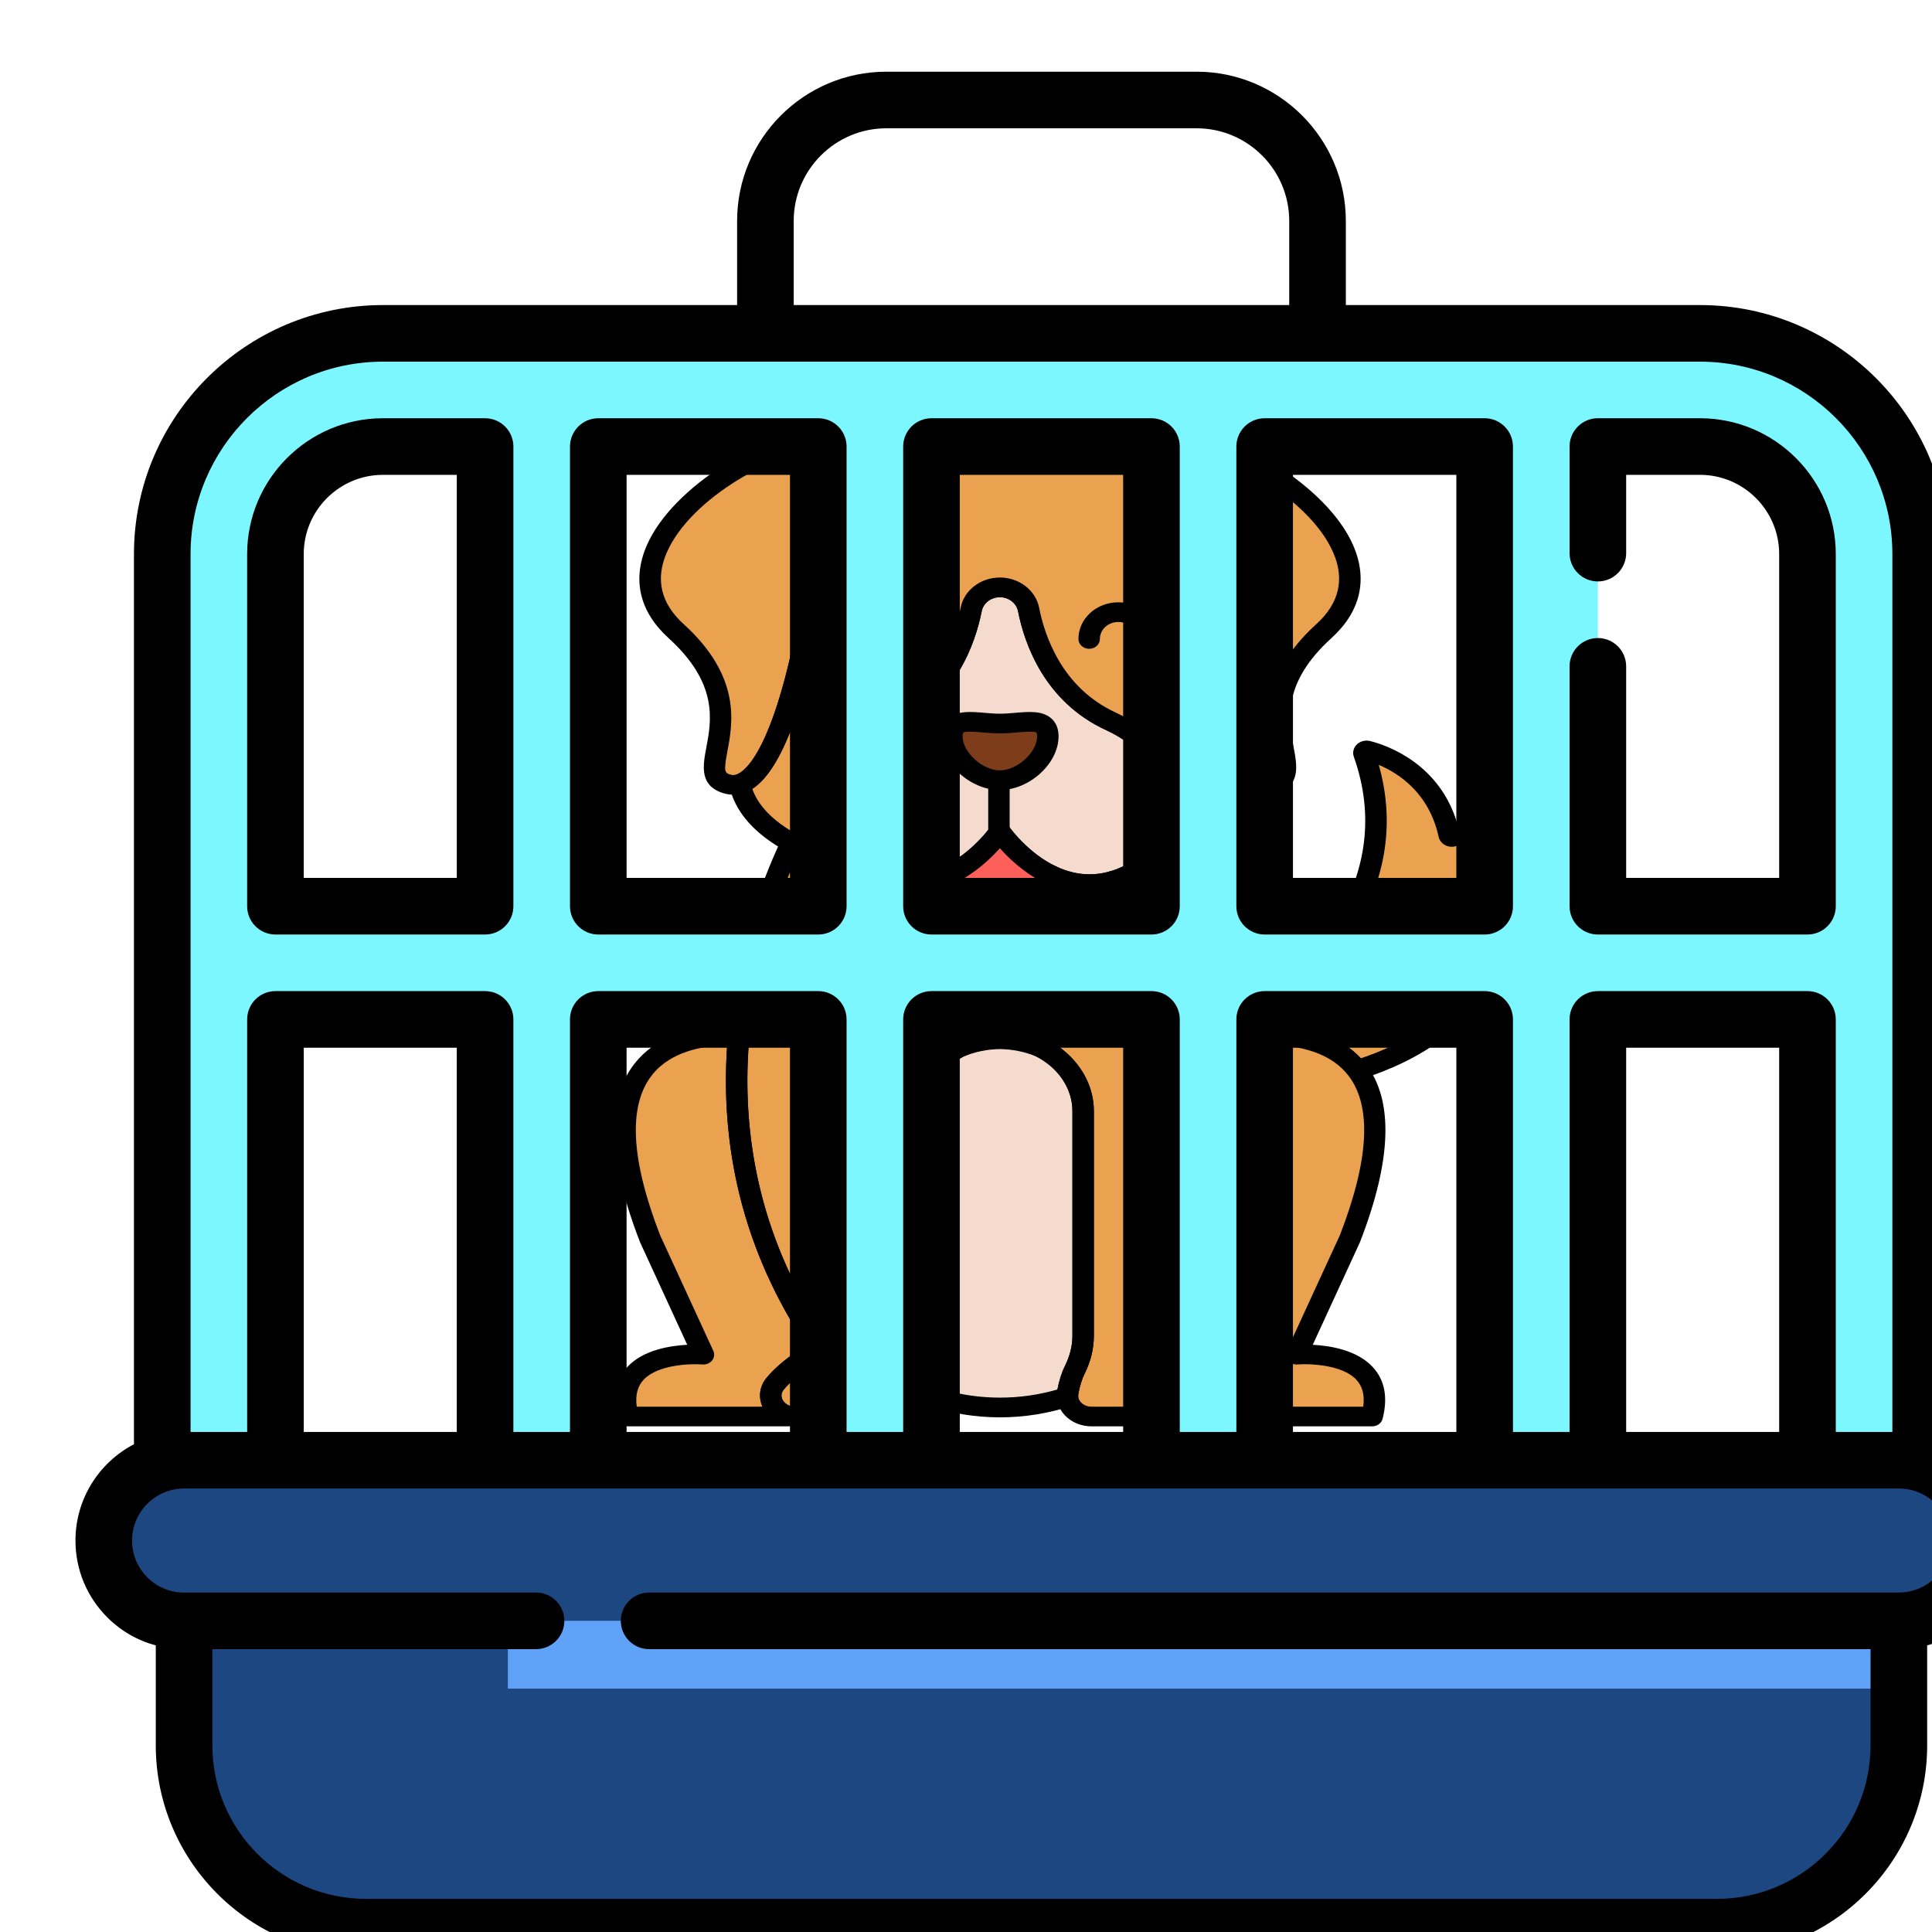 <svg width="60" height="60" viewBox="0 0 512 512" fill="none" xmlns="http://www.w3.org/2000/svg">

<g clip-path="url(#clip0)">
<g clip-path="url(#clip1)">
<path d="M294.439 191.177C279.155 184.166 274.193 169.672 272.587 161.532C271.918 158.139 268.733 155.656 264.975 155.656C261.217 155.656 258.032 158.139 257.362 161.532C255.757 169.671 250.794 184.166 235.511 191.177C213.585 201.237 213.585 225.127 232.77 232.672C251.496 240.035 264.975 220.412 264.975 220.412C264.975 220.412 278.454 240.034 297.179 232.672C316.366 225.127 316.366 201.237 294.439 191.177Z" fill="#F4DBCE"/>
<path d="M277.69 195.144C277.69 200.829 271.171 206.761 264.975 206.761C258.779 206.761 252.259 200.829 252.259 195.144C252.259 189.458 258.779 191.75 264.975 191.75C271.171 191.749 277.69 189.458 277.69 195.144Z" fill="#7D3D1A"/>
<path d="M288.832 236.906C278.502 236.906 269.897 230.469 264.975 224.868C258.612 232.106 246.091 240.746 231.651 235.067C222.067 231.299 216.17 223.566 215.875 214.38C215.542 203.979 222.579 194.194 234.24 188.845C248.446 182.328 253.072 168.644 254.566 161.068C255.482 156.42 259.861 153.048 264.975 153.048C270.09 153.048 274.468 156.421 275.384 161.068C276.877 168.644 281.504 182.328 295.709 188.845C307.37 194.194 314.407 203.979 314.074 214.38C313.78 223.566 307.883 231.299 298.299 235.067C295.03 236.353 291.857 236.905 288.832 236.906V236.906ZM264.975 217.804C265.95 217.804 266.858 218.263 267.379 219.021C267.409 219.064 270.624 223.668 275.896 227.311C282.562 231.918 289.346 232.916 296.061 230.275C303.556 227.328 308.166 221.328 308.394 214.228C308.661 205.88 302.828 197.941 293.169 193.51C276.75 185.978 271.475 170.533 269.792 161.997C269.366 159.834 267.34 158.264 264.976 158.264C262.612 158.264 260.586 159.834 260.16 161.998C258.477 170.534 253.202 185.978 236.783 193.51C227.124 197.942 221.291 205.88 221.558 214.229C221.785 221.329 226.396 227.329 233.891 230.276C250.199 236.689 262.451 219.2 262.573 219.022C263.091 218.264 264 217.804 264.975 217.804V217.804Z" fill="black"/>
<path d="M264.975 209.369C257.124 209.369 249.417 202.322 249.417 195.144C249.417 193.055 250.1 191.424 251.447 190.298C253.833 188.303 257.279 188.597 260.926 188.908C262.269 189.022 263.657 189.141 264.974 189.141C266.29 189.141 267.678 189.022 269.022 188.908C272.668 188.596 276.114 188.302 278.501 190.298C279.848 191.424 280.531 193.055 280.531 195.144C280.532 202.322 272.826 209.369 264.975 209.369V209.369ZM256.95 193.901C256.14 193.901 255.486 193.965 255.275 194.153C255.274 194.154 255.101 194.37 255.101 195.144C255.101 199.354 260.361 204.154 264.976 204.154C269.591 204.154 274.85 199.354 274.85 195.144C274.85 194.371 274.677 194.155 274.674 194.153C274.175 193.706 271.168 193.963 269.55 194.102C268.079 194.228 266.556 194.357 264.976 194.357C263.396 194.357 261.874 194.227 260.402 194.102C259.464 194.021 258.062 193.901 256.95 193.901V193.901Z" fill="black"/>
<path d="M264.728 223.699C263.158 223.699 261.886 222.532 261.886 221.092V208.809C261.886 207.368 263.158 206.201 264.728 206.201C266.298 206.201 267.57 207.368 267.57 208.809V221.092C267.57 222.532 266.298 223.699 264.728 223.699Z" fill="black"/>
<path d="M311.951 116.378C310.129 116.335 308.511 116.355 307.078 116.426C301.716 116.693 299.699 123.095 304.121 125.89C308.504 128.662 313.204 133.857 313.402 143.427C313.778 161.519 323.258 211.85 337.294 207.766C348.143 204.609 327.356 188.579 350.844 167.25C374.331 145.922 331.768 116.847 311.951 116.378V116.378Z" fill="#EAA250"/>
<path d="M218.068 116.378C219.89 116.335 221.508 116.355 222.941 116.426C228.303 116.693 230.32 123.095 225.898 125.89C221.515 128.662 216.815 133.857 216.617 143.427C216.241 161.519 206.761 211.85 192.725 207.766C181.876 204.609 202.663 188.579 179.175 167.25C155.69 145.922 198.252 116.847 218.068 116.378V116.378Z" fill="#EAA250"/>
<path d="M313.402 143.427C313.204 133.857 308.504 128.662 304.121 125.89C301.66 124.335 301.199 121.664 302.193 119.553C292.847 114.428 284.014 113.359 277.299 113.655C269.084 114.017 260.867 114.017 252.652 113.655C245.952 113.36 237.14 114.425 227.816 119.523C228.828 121.638 228.371 124.328 225.899 125.891C221.516 128.663 216.817 133.858 216.618 143.428C216.273 160.044 208.248 203.843 196.069 207.721C198.403 218.966 212.067 226.098 227.956 230.19C213.774 220.838 215.607 200.31 235.511 191.179C250.794 184.168 255.757 169.674 257.362 161.534C258.032 158.141 261.217 155.658 264.975 155.658C268.733 155.658 271.918 158.141 272.587 161.534C274.192 169.673 279.155 184.168 294.439 191.179C314.343 200.31 316.176 220.838 301.993 230.19C317.894 226.095 331.565 218.956 333.885 207.698C321.743 203.681 313.747 160.012 313.402 143.427V143.427Z" fill="#EAA250"/>
<path d="M335.682 210.606C334.165 210.606 332.375 210.206 330.483 208.96C324.916 205.296 320.023 195.175 315.94 178.881C312.461 164.998 310.713 150.797 310.562 143.476C310.417 136.518 307.708 131.324 302.509 128.037C299.491 126.129 298.186 122.791 299.188 119.531C300.196 116.247 303.233 114.005 306.925 113.821C308.479 113.743 310.195 113.726 312.026 113.77C326.858 114.122 351.777 128.698 358.635 144.582C362.543 153.633 360.541 162.114 352.843 169.103C339.619 181.111 341.482 190.946 342.841 198.126C343.746 202.906 344.772 208.325 338.153 210.25C337.461 210.452 336.623 210.606 335.682 210.606V210.606ZM310.096 118.962C309.083 118.962 308.126 118.984 307.231 119.029C305.36 119.122 304.787 120.519 304.657 120.945C304.529 121.361 304.229 122.792 305.733 123.742C310.403 126.695 316.017 132.498 316.244 143.376C316.602 160.657 324.262 198.446 333.796 204.722C335.033 205.537 335.856 205.447 336.435 205.279C337.962 204.835 338.282 204.52 337.241 199.019C335.845 191.653 333.51 179.322 348.844 165.397C354.881 159.916 356.397 153.558 353.35 146.503C346.96 131.703 323.684 119.263 311.879 118.983C311.268 118.969 310.673 118.962 310.096 118.962V118.962Z" fill="black"/>
<path d="M194.337 210.606C193.395 210.606 192.558 210.452 191.867 210.25C185.248 208.325 186.274 202.906 187.179 198.126C188.538 190.946 190.402 181.113 177.177 169.103C169.48 162.113 167.477 153.633 171.385 144.582C178.244 128.699 203.163 114.123 217.995 113.771C219.824 113.727 221.542 113.744 223.096 113.821C226.788 114.005 229.825 116.247 230.833 119.531C231.834 122.791 230.53 126.129 227.512 128.037C222.313 131.324 219.603 136.518 219.459 143.477C219.308 150.798 217.56 164.999 214.082 178.882C209.999 195.177 205.105 205.297 199.538 208.961C197.645 210.206 195.854 210.606 194.337 210.606V210.606ZM219.924 118.962C219.347 118.962 218.752 118.969 218.143 118.984C206.337 119.263 183.062 131.704 176.67 146.504C173.624 153.559 175.139 159.916 181.176 165.398C196.51 179.323 194.174 191.654 192.78 199.02C191.737 204.522 192.058 204.836 193.585 205.28C194.164 205.45 194.986 205.539 196.224 204.724C200.447 201.945 204.936 192.1 208.54 177.713C211.928 164.193 213.629 150.438 213.775 143.379C214.001 132.501 219.615 126.698 224.286 123.744C225.79 122.794 225.49 121.363 225.362 120.947C225.232 120.521 224.659 119.123 222.788 119.03C221.895 118.984 220.936 118.962 219.924 118.962V118.962ZM218.068 116.378H218.079H218.068Z" fill="black"/>
<path d="M301.993 232.798C300.925 232.798 299.915 232.241 299.433 231.32C298.835 230.18 299.216 228.81 300.336 228.072C305.975 224.354 308.891 218.564 308.336 212.189C307.67 204.544 302 197.562 293.169 193.51C276.751 185.978 271.476 170.533 269.792 161.998C269.366 159.835 267.34 158.264 264.976 158.264C262.612 158.264 260.586 159.834 260.16 161.998C258.477 170.533 253.202 185.978 236.783 193.51C227.952 197.562 222.282 204.545 221.616 212.189C221.06 218.564 223.977 224.354 229.616 228.072C230.736 228.81 231.117 230.18 230.519 231.32C229.921 232.46 228.517 233.042 227.189 232.7C207.265 227.568 195.538 219.098 193.277 208.208C193.014 206.936 193.806 205.68 195.138 205.256C196.709 204.755 202.284 201.437 208.021 179.736C211.584 166.254 213.614 151.241 213.777 143.378C214.003 132.5 219.617 126.696 224.288 123.743C225.674 122.867 225.653 121.487 225.215 120.57C224.638 119.365 225.129 117.955 226.362 117.282C234.67 112.739 243.567 110.639 252.788 111.049C260.876 111.405 269.076 111.405 277.163 111.049C286.416 110.643 295.328 112.749 303.652 117.314C304.876 117.986 305.368 119.385 304.802 120.587C304.372 121.499 304.359 122.873 305.734 123.742C310.405 126.695 316.019 132.498 316.245 143.376C316.639 162.333 325.305 202.085 334.85 205.241C336.163 205.676 336.938 206.921 336.679 208.178C334.432 219.083 322.705 227.561 302.764 232.696C302.506 232.766 302.248 232.798 301.993 232.798V232.798ZM199.361 209.04C201.896 216.308 210.096 221.271 218.866 224.593C216.598 220.753 215.553 216.334 215.949 211.773C216.776 202.293 223.613 193.722 234.24 188.847C248.446 182.329 253.072 168.646 254.566 161.07C255.482 156.422 259.86 153.05 264.975 153.05C270.09 153.05 274.468 156.423 275.384 161.07C276.877 168.646 281.506 182.33 295.709 188.847C306.337 193.722 313.174 202.293 314 211.773C314.398 216.333 313.351 220.753 311.084 224.593C319.868 221.265 328.08 216.292 330.6 209.002C317.388 200.258 310.844 157.091 310.562 143.477C310.417 136.519 307.708 131.324 302.509 128.037C299.883 126.376 298.575 123.624 298.91 120.84C292.096 117.471 284.875 115.929 277.436 116.258C269.168 116.623 260.784 116.623 252.515 116.258C245.099 115.933 237.905 117.461 231.111 120.806C231.462 123.601 230.155 126.367 227.512 128.037C222.314 131.324 219.604 136.518 219.459 143.477C219.175 157.141 212.611 200.373 199.361 209.04V209.04Z" fill="black"/>
<path d="M278.721 232.009C270.224 228.052 264.975 220.413 264.975 220.413C264.975 220.413 259.503 228.364 250.695 232.242L248.798 243.342C247.264 252.318 254.826 260.43 264.729 260.43C274.632 260.43 282.195 252.318 280.66 243.342L278.721 232.009Z" fill="#FD605B"/>
<path d="M277.927 231.609C278.191 231.742 278.45 231.882 278.721 232.008L280.658 243.341C281.095 245.894 280.774 248.369 279.894 250.616C286.47 246.926 291.8 240.866 294.952 233.415C288.448 235.291 282.651 233.988 277.927 231.609V231.609Z" fill="#52565B"/>
<path d="M248.797 243.342L250.694 232.242C250.799 232.196 250.897 232.143 251.001 232.095C246.572 234.107 241.281 235.109 235.399 233.525C238.381 240.516 243.276 246.291 249.326 250.004C248.622 247.924 248.4 245.664 248.797 243.342V243.342Z" fill="#52565B"/>
<path d="M249.326 250.005C243.276 246.292 238.381 240.517 235.399 233.526C234.534 233.293 233.659 233.022 232.769 232.672C230.999 231.976 229.397 231.14 227.955 230.189C220.903 228.373 214.297 225.954 208.918 222.847C213.09 238.276 229.93 250.555 251.58 254.187C250.6 252.919 249.835 251.511 249.326 250.005V250.005Z" fill="#039BE6"/>
<path d="M301.993 230.188C300.552 231.139 298.949 231.975 297.179 232.671C296.427 232.967 295.687 233.204 294.952 233.415C291.8 240.865 286.471 246.926 279.895 250.616C279.386 251.916 278.693 253.138 277.824 254.247C299.604 250.706 316.59 238.426 320.84 222.962C315.496 226.015 308.959 228.394 301.993 230.188V230.188Z" fill="#039BE6"/>
<path d="M264.728 263.038C259.176 263.038 253.923 260.818 250.315 256.947C246.705 253.076 245.13 247.97 245.99 242.938L247.888 231.838C248.032 230.99 248.622 230.262 249.465 229.891C257.444 226.377 262.522 219.092 262.572 219.019C263.092 218.263 264 217.804 264.975 217.804C265.951 217.804 266.858 218.264 267.378 219.021C267.424 219.088 272.346 226.117 280.007 229.684C280.821 230.063 281.387 230.778 281.528 231.605L283.465 242.938C284.325 247.97 282.75 253.075 279.141 256.947C275.534 260.818 270.28 263.038 264.728 263.038V263.038ZM253.279 233.957L251.606 243.746C251.003 247.27 252.107 250.846 254.634 253.557C257.162 256.268 260.841 257.823 264.729 257.823C268.618 257.823 272.296 256.268 274.823 253.557C277.35 250.846 278.454 247.27 277.852 243.746L276.133 233.69C271.092 231.054 267.259 227.363 264.974 224.793C262.607 227.451 258.584 231.31 253.279 233.957V233.957Z" fill="black"/>
<path d="M279.895 253.224C279.257 253.224 278.62 253.027 278.101 252.638C277.166 251.939 276.813 250.776 277.221 249.735C277.986 247.782 278.197 245.767 277.852 243.746L276.121 233.623C275.085 232.842 274.767 231.472 275.435 230.354C276.189 229.092 277.915 228.629 279.293 229.322L279.294 229.323C284.216 231.802 289.196 232.342 294.101 230.928C295.142 230.629 296.28 230.902 297.027 231.634C297.774 232.366 297.997 233.426 297.601 234.359C294.244 242.29 288.483 248.853 281.377 252.841C280.92 253.098 280.407 253.224 279.895 253.224V253.224ZM282.295 236.087L283.466 242.939C283.562 243.505 283.63 244.072 283.665 244.638C286.133 242.443 288.296 239.824 290.059 236.888C287.463 237.029 284.873 236.762 282.295 236.087V236.087Z" fill="black"/>
<path d="M249.326 252.612C248.775 252.612 248.225 252.466 247.746 252.172C241.242 248.181 235.918 241.896 232.752 234.476C232.357 233.55 232.57 232.499 233.304 231.764C234.036 231.03 235.159 230.744 236.199 231.024C240.677 232.231 245.236 231.805 249.741 229.759C251.147 229.119 252.851 229.647 253.547 230.936C254.021 231.813 253.908 232.818 253.345 233.572L251.606 243.746C251.29 245.597 251.437 247.443 252.041 249.232C252.398 250.286 251.992 251.434 251.026 252.094C250.523 252.439 249.925 252.612 249.326 252.612V252.612ZM240.252 236.899C241.824 239.516 243.716 241.888 245.853 243.927C245.888 243.598 245.935 243.268 245.992 242.938L247.142 236.207C244.853 236.759 242.558 236.99 240.252 236.899V236.899Z" fill="black"/>
<path d="M288.644 171.939C287.078 171.939 285.806 170.777 285.802 169.34C285.793 166.751 286.883 164.314 288.871 162.478C290.86 160.642 293.509 159.626 296.33 159.618H296.365C299.173 159.618 301.815 160.617 303.807 162.434C305.809 164.258 306.915 166.688 306.925 169.277C306.93 170.717 305.663 171.889 304.093 171.893C304.089 171.893 304.086 171.893 304.084 171.893C302.518 171.893 301.246 170.731 301.242 169.294C301.237 168.098 300.726 166.975 299.802 166.133C298.877 165.291 297.662 164.823 296.348 164.833C295.046 164.836 293.821 165.305 292.903 166.154C291.984 167.002 291.481 168.128 291.485 169.323C291.49 170.763 290.222 171.934 288.653 171.939C288.65 171.939 288.647 171.939 288.644 171.939V171.939Z" fill="black"/>
<path d="M241.502 171.916C239.932 171.916 238.66 170.749 238.66 169.308C238.66 166.841 236.472 164.833 233.781 164.833C231.09 164.833 228.903 166.841 228.903 169.308C228.903 170.749 227.631 171.916 226.062 171.916C224.492 171.916 223.22 170.749 223.22 169.308C223.22 163.965 227.958 159.618 233.781 159.618C239.606 159.618 244.343 163.965 244.343 169.308C244.343 170.749 243.071 171.916 241.502 171.916V171.916Z" fill="black"/>
<path d="M251.581 256.793C251.411 256.793 251.24 256.78 251.069 256.751C228.218 252.918 210.591 239.857 206.16 223.474C205.88 222.441 206.313 221.357 207.252 220.733C208.192 220.108 209.451 220.073 210.432 220.639C215.257 223.426 221.411 225.794 228.724 227.678C229.043 227.76 229.344 227.893 229.614 228.07C230.916 228.93 232.356 229.671 233.889 230.274C234.582 230.547 235.316 230.785 236.199 231.023C237.042 231.25 237.723 231.823 238.045 232.574C240.791 239.011 245.36 244.431 250.906 247.835C251.447 248.167 251.847 248.66 252.04 249.23C252.456 250.46 253.081 251.618 253.897 252.674C254.566 253.538 254.598 254.689 253.977 255.584C253.45 256.346 252.54 256.793 251.581 256.793V256.793ZM214.156 228.382C219.437 238.149 230.479 246.003 244.531 249.938C239.812 246.256 235.907 241.311 233.272 235.641C232.703 235.462 232.171 235.273 231.65 235.067C229.899 234.379 228.241 233.543 226.716 232.577C222.1 231.367 217.9 229.964 214.156 228.382V228.382Z" fill="black"/>
<path d="M277.823 256.855C276.858 256.855 275.944 256.403 275.419 255.637C274.803 254.739 274.842 253.588 275.516 252.727C276.224 251.823 276.797 250.816 277.221 249.735C277.44 249.176 277.86 248.702 278.412 248.392C284.462 244.997 289.396 239.344 292.303 232.472C292.615 231.734 293.276 231.167 294.1 230.929C294.859 230.71 295.481 230.502 296.06 230.275C297.595 229.671 299.034 228.93 300.336 228.072C300.605 227.894 300.907 227.761 301.226 227.679C308.458 225.816 314.552 223.485 319.338 220.75C320.323 220.188 321.58 220.229 322.516 220.857C323.452 221.484 323.88 222.569 323.597 223.601C319.077 240.041 301.306 253.078 278.32 256.815C278.154 256.841 277.988 256.855 277.823 256.855V256.855ZM297.096 235.504C294.503 241.14 290.679 246.03 286.026 249.719C299.669 245.731 310.382 238.029 315.586 228.473C311.897 230.016 307.767 231.389 303.233 232.577C301.709 233.542 300.052 234.379 298.299 235.068C297.912 235.22 297.517 235.364 297.096 235.504Z" fill="black"/>
<path d="M384.877 268.131L381.273 266.008C380.905 265.792 380.837 265.331 381.117 265.025C398.237 246.242 390.619 224.962 389.065 221.191C388.927 220.857 388.532 220.689 388.162 220.801L384.973 221.764C384.56 221.889 384.128 221.646 384.043 221.255C380.428 204.72 366.643 199.986 362.351 198.898C361.791 198.756 361.303 199.245 361.482 199.75C373.45 233.432 348.729 258.562 333.817 270.068C333.982 271.435 334.128 272.818 334.254 274.217C344.23 274.129 354.069 276.296 359.657 283.556C375.855 278.49 383.203 271.199 385.056 269.105C385.326 268.795 385.241 268.344 384.877 268.131V268.131Z" fill="#EAA250"/>
<path d="M359.656 286.162C358.751 286.162 357.878 285.765 357.334 285.059C353.053 279.497 345.317 276.718 334.282 276.824C334.273 276.824 334.264 276.824 334.254 276.824C332.779 276.824 331.546 275.785 331.423 274.433C331.298 273.058 331.155 271.697 330.992 270.354C330.887 269.488 331.261 268.632 331.988 268.072C346.872 256.588 370.145 232.545 358.78 200.558C358.371 199.404 358.683 198.145 359.593 197.272C360.497 196.405 361.844 196.065 363.108 196.385C367.491 197.495 381.677 202.308 386.298 218.619L387.276 218.324C389.092 217.772 391.047 218.628 391.724 220.268C393.435 224.423 400.912 245.614 384.793 264.983L386.413 265.937C387.269 266.441 387.852 267.257 388.012 268.175C388.172 269.09 387.898 270.028 387.262 270.748C385.274 272.996 377.474 280.74 360.573 286.025C360.271 286.117 359.961 286.162 359.656 286.162V286.162ZM336.852 271.637C347.51 271.963 355.493 274.928 360.638 280.469C371.933 276.648 378.291 271.834 381.243 269.089L379.738 268.202C378.879 267.697 378.298 266.876 378.144 265.95C377.99 265.019 378.28 264.072 378.938 263.35C393.241 247.657 389.211 230.162 387.065 223.875L385.86 224.239C384.896 224.531 383.84 224.429 382.963 223.96C382.08 223.488 381.457 222.689 381.255 221.767C378.715 210.143 370.674 204.919 365.383 202.694C369.409 216.852 367.693 230.863 360.267 244.396C353.791 256.194 344.15 265.333 336.8 271.159C336.817 271.319 336.834 271.477 336.852 271.637Z" fill="black"/>
<path d="M282.979 368.926C283.344 366.973 283.914 364.87 284.806 363.072C286.227 360.207 287.047 357.146 287.047 354.025V294.45C287.047 287.287 282.586 281.048 275.958 277.671C272.641 276.27 268.932 275.461 265.01 275.407C261.088 275.461 257.379 276.27 254.062 277.671C247.435 281.047 242.974 287.287 242.974 294.45V354.025C242.974 357.146 243.793 360.207 245.214 363.072C246.105 364.87 246.676 366.973 247.041 368.926C247.118 369.338 247.139 369.744 247.114 370.141C252.681 371.975 258.704 373.002 265.01 373.002C271.317 373.002 277.34 371.976 282.907 370.141C282.882 369.744 282.902 369.337 282.979 368.926Z" fill="#F4DBCE"/>
<path d="M343.606 358.997L357.746 328.26C375.13 283.497 354.956 274.032 334.249 274.216C336.327 297.177 333.027 324.447 316.236 351.58C314.232 354.818 315.194 358.82 318.457 361.159C320.504 362.627 322.726 364.478 324.538 366.621C327.262 369.842 325.136 374.238 321.005 375.194L321.217 375.39H363.637C368.351 356.949 343.606 358.997 343.606 358.997Z" fill="#EAA250"/>
<path d="M205.481 366.621C207.294 364.478 209.515 362.627 211.562 361.159C214.825 358.82 215.787 354.818 213.783 351.58C196.991 324.448 193.692 297.177 195.77 274.216C175.064 274.032 154.89 283.497 172.273 328.26L186.413 358.997C186.413 358.997 161.668 356.948 166.382 375.39H208.802L209.014 375.194C204.883 374.238 202.757 369.842 205.481 366.621V366.621Z" fill="#EAA250"/>
<path d="M320.547 223.935C315.863 238.939 299.145 250.781 277.824 254.248V254.247C274.919 257.96 270.184 260.429 264.728 260.429C259.241 260.429 254.481 257.932 251.58 254.185C230.583 250.664 214.113 239.008 209.331 224.235C199.6 245.158 181.019 298.638 213.783 351.578C215.787 354.817 214.825 358.819 211.562 361.158C209.515 362.626 207.293 364.477 205.481 366.62C202.409 370.253 205.499 375.389 210.686 375.389H240.741C244.688 375.389 247.673 372.312 247.041 368.925C246.676 366.972 246.106 364.869 245.214 363.071C243.793 360.206 242.974 357.145 242.974 354.024V294.449C242.974 283.801 252.81 275.162 265.01 274.997C277.21 275.163 287.047 283.801 287.047 294.449V354.024C287.047 357.145 286.227 360.206 284.806 363.071C283.915 364.869 283.344 366.972 282.979 368.925C282.347 372.313 285.332 375.389 289.279 375.389H319.334C324.52 375.389 327.611 370.253 324.539 366.62C322.726 364.477 320.505 362.626 318.459 361.158C315.195 358.819 314.233 354.817 316.237 351.578C349.161 298.378 330.237 244.637 320.547 223.935V223.935Z" fill="#EAA250"/>
<path d="M363.637 377.999H321.217C320.459 377.999 319.734 377.721 319.2 377.228L318.987 377.032C318.269 376.368 317.994 375.4 318.266 374.498C318.539 373.596 319.319 372.897 320.309 372.668C321.453 372.403 322.392 371.633 322.757 370.659C322.98 370.062 323.082 369.155 322.293 368.222C320.864 366.534 318.985 364.849 316.707 363.216C312.317 360.068 311.079 354.634 313.764 350.295C327.957 327.362 333.896 301.838 331.416 274.435C331.35 273.714 331.615 272.999 332.148 272.463C332.681 271.927 333.43 271.619 334.22 271.612C347.187 271.495 356.506 274.979 361.929 281.962C369.365 291.539 368.858 307.411 360.422 329.138C360.404 329.185 360.384 329.231 360.363 329.277L347.894 356.381C352.502 356.623 359.518 357.765 363.69 362.17C366.953 365.617 367.866 370.266 366.404 375.989C366.103 377.166 364.957 377.999 363.637 377.999V377.999ZM327.956 372.784H361.273C361.695 369.729 361.078 367.366 359.408 365.596C355.632 361.595 346.898 361.352 343.856 361.595C342.876 361.678 341.897 361.271 341.31 360.532C340.724 359.793 340.6 358.826 340.987 357.984L355.096 327.316C362.849 307.325 363.59 293.084 357.301 284.986C353.425 279.994 346.707 277.272 337.312 276.873C339.232 304.256 332.979 329.809 318.708 352.868C317.405 354.973 318.021 357.539 320.207 359.105C322.854 361.003 325.066 362.994 326.783 365.022C328.588 367.156 329.08 369.829 328.132 372.355C328.078 372.5 328.02 372.642 327.956 372.784Z" fill="black"/>
<path d="M208.803 377.999H166.382C165.062 377.999 163.916 377.166 163.615 375.987C162.152 370.264 163.066 365.616 166.329 362.168C170.5 357.762 177.517 356.621 182.125 356.379L169.656 329.275C169.635 329.229 169.615 329.183 169.597 329.136C161.161 307.409 160.652 291.536 168.09 281.96C173.513 274.978 182.8 271.499 195.799 271.61C196.589 271.617 197.339 271.925 197.871 272.461C198.403 272.997 198.668 273.711 198.603 274.433C196.123 301.836 202.062 327.36 216.255 350.292C218.941 354.632 217.703 360.067 213.312 363.215C211.035 364.847 209.155 366.533 207.726 368.221C206.937 369.155 207.039 370.062 207.262 370.657C207.629 371.633 208.566 372.402 209.71 372.667C210.7 372.897 211.48 373.596 211.753 374.497C212.025 375.399 211.751 376.367 211.032 377.031L210.819 377.227C210.286 377.72 209.56 377.999 208.803 377.999V377.999ZM168.747 372.784H202.064C202.002 372.643 201.944 372.5 201.889 372.355C200.941 369.829 201.432 367.156 203.238 365.022C204.954 362.995 207.167 361.003 209.813 359.106C211.999 357.538 212.616 354.973 211.314 352.868C197.042 329.809 190.789 304.256 192.709 276.873C183.312 277.271 176.596 279.994 172.72 284.986C166.432 293.084 167.173 307.324 174.925 327.316L189.034 357.984C189.422 358.828 189.299 359.796 188.711 360.535C188.124 361.275 187.154 361.681 186.16 361.595C183.117 361.352 174.39 361.596 170.614 365.597C168.943 367.366 168.325 369.728 168.747 372.784V372.784Z" fill="black"/>
<path d="M265.01 375.61C258.568 375.61 252.224 374.596 246.153 372.595C244.966 372.204 244.202 371.142 244.276 369.988C244.29 369.778 244.277 369.569 244.239 369.364C243.849 367.276 243.307 365.521 242.627 364.15C240.971 360.812 240.132 357.405 240.132 354.024V294.448C240.132 286.636 244.941 279.333 252.682 275.39C252.745 275.357 252.809 275.328 252.873 275.301C256.668 273.698 260.736 272.856 264.967 272.799C269.282 272.856 273.35 273.698 277.145 275.301C277.209 275.328 277.273 275.358 277.336 275.39C285.077 279.334 289.886 286.637 289.886 294.448V354.024C289.886 357.405 289.046 360.812 287.391 364.15C286.711 365.52 286.169 367.275 285.779 369.364C285.74 369.569 285.729 369.778 285.742 369.988C285.815 371.142 285.052 372.204 283.865 372.595C277.796 374.596 271.452 375.61 265.01 375.61ZM249.792 368.222C259.647 371.108 270.373 371.108 280.228 368.222C280.699 365.804 281.367 363.708 282.219 361.991C283.536 359.336 284.204 356.656 284.204 354.025V294.449C284.204 288.561 280.554 283.032 274.67 279.997C271.627 278.727 268.363 278.06 264.967 278.014C261.653 278.06 258.39 278.728 255.348 279.997C249.465 283.034 245.814 288.561 245.814 294.449V354.025C245.814 356.656 246.482 359.336 247.799 361.991C248.652 363.707 249.321 365.802 249.792 368.222V368.222Z" fill="black"/>
<path d="M319.334 377.999H289.279C286.491 377.999 283.883 376.902 282.126 374.989C280.456 373.172 279.746 370.802 280.178 368.486C280.651 365.955 281.338 363.77 282.22 361.991C283.537 359.336 284.205 356.656 284.205 354.025V294.449C284.205 285.304 275.576 277.748 264.969 277.605C254.445 277.749 245.817 285.305 245.817 294.449V354.025C245.817 356.656 246.484 359.336 247.801 361.991C248.683 363.77 249.37 365.955 249.843 368.486C250.275 370.802 249.565 373.172 247.896 374.989C246.137 376.902 243.531 377.999 240.742 377.999H210.687C207.069 377.999 203.858 376.195 202.308 373.29C200.839 370.538 201.187 367.447 203.237 365.022C204.954 362.995 207.166 361.003 209.812 359.106C211.998 357.538 212.615 354.973 211.313 352.868C177.87 298.829 196.959 244.194 206.718 223.213C207.189 222.202 208.308 221.578 209.494 221.633C210.69 221.697 211.715 222.44 212.055 223.494C216.507 237.248 232.223 248.288 252.091 251.62C252.82 251.743 253.468 252.121 253.897 252.676C256.428 255.947 260.376 257.823 264.728 257.823C269.049 257.823 272.981 255.965 275.516 252.727C275.948 252.174 276.599 251.799 277.329 251.681C297.552 248.393 313.443 237.22 317.814 223.217C318.145 222.158 319.167 221.402 320.366 221.333C321.561 221.265 322.683 221.893 323.157 222.905C332.995 243.922 352.257 298.657 318.707 352.867C317.405 354.972 318.021 357.538 320.207 359.103C322.854 361.002 325.066 362.993 326.783 365.021C328.835 367.446 329.181 370.537 327.713 373.289C326.163 376.195 322.952 377.999 319.334 377.999V377.999ZM264.968 272.391C278.746 272.576 289.887 282.471 289.887 294.449V354.025C289.887 357.406 289.047 360.813 287.392 364.151C286.712 365.522 286.17 367.276 285.78 369.366C285.629 370.176 285.875 370.979 286.469 371.627C287.144 372.363 288.168 372.784 289.278 372.784H319.333C321.043 372.784 322.146 371.861 322.608 370.996C322.901 370.446 323.251 369.353 322.293 368.22C320.864 366.532 318.985 364.847 316.707 363.214C312.317 360.066 311.079 354.632 313.764 350.292C343.261 302.632 330.279 254.409 320.567 230.947C313.56 243.582 298.222 253.303 279.411 256.63C275.821 260.661 270.415 263.038 264.727 263.038C258.996 263.038 253.566 260.635 249.976 256.56C231.514 253.195 216.373 243.596 209.351 231.187C199.719 254.593 186.833 302.755 216.253 350.292C218.939 354.632 217.701 360.067 213.31 363.215C211.033 364.847 209.153 366.533 207.724 368.221C206.766 369.354 207.116 370.447 207.409 370.997C207.871 371.862 208.972 372.785 210.684 372.785H240.739C241.848 372.785 242.872 372.364 243.548 371.628C244.143 370.98 244.389 370.177 244.237 369.367C243.847 367.278 243.304 365.523 242.625 364.152C240.968 360.814 240.13 357.407 240.13 354.026V294.45C240.132 282.471 251.273 272.576 264.968 272.391V272.391Z" fill="black"/>
</g>
<path d="M503.22 429.535V462.535C503.22 489.145 481.65 510.715 455.03 510.715H96.97C70.35 510.715 48.78 489.145 48.78 462.535V429.535L104.16 424.345L176.59 417.565L276 408.255L375.41 417.565L503.22 429.535Z" fill="#1D4781"/>
<path d="M503.22 429.535V447.495H104.16V417.564H375.41L503.22 429.535Z" fill="#61A2F9"/>
<path d="M182.765 510.715H96.965C70.355 510.715 48.785 489.145 48.785 462.535V429.535L276.005 408.255L318.905 412.275L134.585 429.535V462.535C134.585 489.144 156.155 510.715 182.765 510.715Z" fill="#1D4781"/>
<path d="M450.512 88.341H101.488C69.235 88.341 42.996 114.581 42.996 146.834V396.975C42.996 405.259 49.712 411.975 57.996 411.975C66.28 411.975 72.996 405.259 72.996 396.975V270.158H128.554V413.602H158.554V270.158H216.851V413.602H246.851V270.158H305.149V413.602H335.149V270.158H393.446V413.602H423.446V270.158H479.004V396.974C479.004 405.258 485.72 411.974 494.004 411.974C502.288 411.974 509.004 405.258 509.004 396.974V146.833C509.004 114.58 482.765 88.341 450.512 88.341ZM72.996 240.158V146.833C72.996 131.122 85.778 118.34 101.488 118.34H128.554V240.157L72.996 240.158ZM158.554 240.158V118.341H216.851V240.158H158.554ZM246.851 240.158V118.341H305.149V240.158H246.851ZM335.149 240.158V118.341H393.446V240.158H335.149ZM423.446 240.158V118.341H450.512C466.222 118.341 479.004 131.123 479.004 146.834V240.159H423.446V240.158Z" fill="#7DF7FF"/>
<path d="M204.248 88.341H101.488C69.238 88.341 42.998 114.581 42.998 146.831V396.971C42.998 405.251 49.708 411.971 57.998 411.971C66.278 411.971 72.998 405.251 72.998 396.971V270.151H128.558V413.601H158.558V411.811C151.308 410.751 145.748 404.501 145.748 396.971V146.831C145.748 114.581 171.988 88.341 204.248 88.341ZM128.558 240.151H72.998V146.831C72.998 131.121 85.778 118.341 101.488 118.341H128.558V240.151Z" fill="#7DF7FF"/>
<path d="M503.217 386.974H48.783C37.029 386.974 27.5 396.503 27.5 408.257C27.5 420.011 37.029 429.54 48.783 429.54H503.218C514.972 429.54 524.501 420.011 524.501 408.257C524.5 396.503 514.971 386.974 503.217 386.974Z" fill="#1D4781"/>
<path d="M105.45 423.307C109.3 427.157 114.62 429.537 120.5 429.537H48.78C42.9 429.537 37.58 427.157 33.73 423.307C29.88 419.457 27.5 414.137 27.5 408.257C27.5 396.507 37.03 386.977 48.78 386.977H120.5C108.74 386.977 99.22 396.507 99.22 408.257C99.22 414.137 101.6 419.457 105.45 423.307Z" fill="#1D4781"/>
<path d="M423.45 247.657H479C483.142 247.657 486.5 244.299 486.5 240.157V146.837C486.5 126.986 470.355 110.837 450.51 110.837H423.45C419.308 110.837 415.95 114.195 415.95 118.337V146.587C415.95 150.729 419.308 154.087 423.45 154.087C427.592 154.087 430.95 150.729 430.95 146.587V125.837H450.51C462.084 125.837 471.5 135.257 471.5 146.837V232.657H430.95V176.587C430.95 172.445 427.592 169.087 423.45 169.087C419.308 169.087 415.95 172.445 415.95 176.587V240.157C415.95 244.299 419.308 247.657 423.45 247.657Z" fill="black"/>
<path d="M335.149 247.658H393.446C397.588 247.658 400.946 244.3 400.946 240.158V118.34C400.946 114.198 397.588 110.84 393.446 110.84H335.149C331.007 110.84 327.649 114.198 327.649 118.34V240.157C327.649 244.3 331.007 247.658 335.149 247.658ZM342.649 125.84H385.946V232.657H342.649V125.84Z" fill="black"/>
<path d="M246.851 247.658H305.149C309.291 247.658 312.649 244.3 312.649 240.158V118.34C312.649 114.198 309.291 110.84 305.149 110.84H246.851C242.709 110.84 239.351 114.198 239.351 118.34V240.157C239.351 244.3 242.709 247.658 246.851 247.658ZM254.351 125.84H297.649V232.657H254.351V125.84Z" fill="black"/>
<path d="M72.996 247.658H128.554C132.696 247.658 136.054 244.3 136.054 240.158V118.34C136.054 114.198 132.696 110.84 128.554 110.84H101.488C81.642 110.84 65.496 126.986 65.496 146.833V240.158C65.496 244.3 68.854 247.658 72.996 247.658ZM80.496 146.833C80.496 135.258 89.913 125.84 101.488 125.84H121.054V232.657H80.496V146.833Z" fill="black"/>
<path d="M158.554 247.658H216.851C220.993 247.658 224.351 244.3 224.351 240.158V118.34C224.351 114.198 220.993 110.84 216.851 110.84H158.554C154.412 110.84 151.054 114.198 151.054 118.34V240.157C151.054 244.3 154.412 247.658 158.554 247.658ZM166.054 125.84H209.351V232.657H166.054V125.84Z" fill="black"/>
<path d="M532 408.257C532 400.58 529.01 393.354 523.573 387.904C521.461 385.792 519.075 384.054 516.5 382.712V146.835C516.5 110.448 486.897 80.845 450.51 80.845H356.659V58.551C356.659 36.742 338.916 19 317.108 19H234.892C213.083 19 195.341 36.743 195.341 58.551V80.844H101.49C65.103 80.844 35.5 110.447 35.5 146.834V382.737C26.299 387.545 20 397.176 20 408.257C20 415.934 22.99 423.159 28.427 428.611C32.047 432.23 36.465 434.759 41.283 436.049V462.531C41.283 493.235 66.262 518.214 96.966 518.214H455.035C485.739 518.214 510.718 493.235 510.718 462.531V436.04C522.962 432.733 532 421.533 532 408.257ZM210.341 58.551C210.341 45.013 221.355 34 234.892 34H317.108C330.646 34 341.659 45.014 341.659 58.551V80.844H210.341V58.551ZM101.49 95.844H450.51C478.626 95.844 501.5 118.718 501.5 146.834V379.477H486.5V270.154C486.5 266.012 483.142 262.654 479 262.654H423.45C419.308 262.654 415.95 266.012 415.95 270.154V379.477H400.95V270.154C400.95 266.012 397.592 262.654 393.45 262.654H335.15C331.008 262.654 327.65 266.012 327.65 270.154V379.477H312.65V270.154C312.65 266.012 309.292 262.654 305.15 262.654H246.85C242.708 262.654 239.35 266.012 239.35 270.154V379.477H224.35V270.154C224.35 266.012 220.992 262.654 216.85 262.654H158.55C154.408 262.654 151.05 266.012 151.05 270.154V379.477H136.05V270.154C136.05 266.012 132.692 262.654 128.55 262.654H73C68.858 262.654 65.5 266.012 65.5 270.154V379.477H50.5V146.835C50.5 118.718 73.374 95.844 101.49 95.844V95.844ZM471.5 379.477H430.95V277.654H471.5V379.477ZM385.95 379.477H342.65V277.654H385.95V379.477ZM297.65 379.477H254.35V277.654H297.65V379.477ZM209.35 379.477H166.05V277.654H209.35V379.477ZM121.05 379.477H80.5V277.654H121.05V379.477ZM503.22 422.037H172.02C167.878 422.037 164.52 425.395 164.52 429.537C164.52 433.679 167.878 437.037 172.02 437.037H495.717V462.532C495.717 484.965 477.467 503.215 455.034 503.215H96.965C74.532 503.215 56.282 484.965 56.282 462.532V437.037H142.059C146.201 437.037 149.559 433.679 149.559 429.537C149.559 425.395 146.201 422.037 142.059 422.037H48.78C45.096 422.037 41.634 420.604 39.041 418.011C36.435 415.399 35 411.935 35 408.257C35 400.659 41.182 394.477 48.78 394.477H503.22C506.904 394.477 510.366 395.909 512.96 398.503C515.565 401.115 517 404.579 517 408.256C517 415.856 510.818 422.037 503.22 422.037V422.037Z" fill="black"/>
</g>
<defs>
<clipPath id="clip0">
<rect width="512" height="512" fill="white"/>
</clipPath>
<clipPath id="clip1">
<rect width="291" height="267" fill="white" transform="translate(120 111)"/>
</clipPath>
</defs>
</svg>
